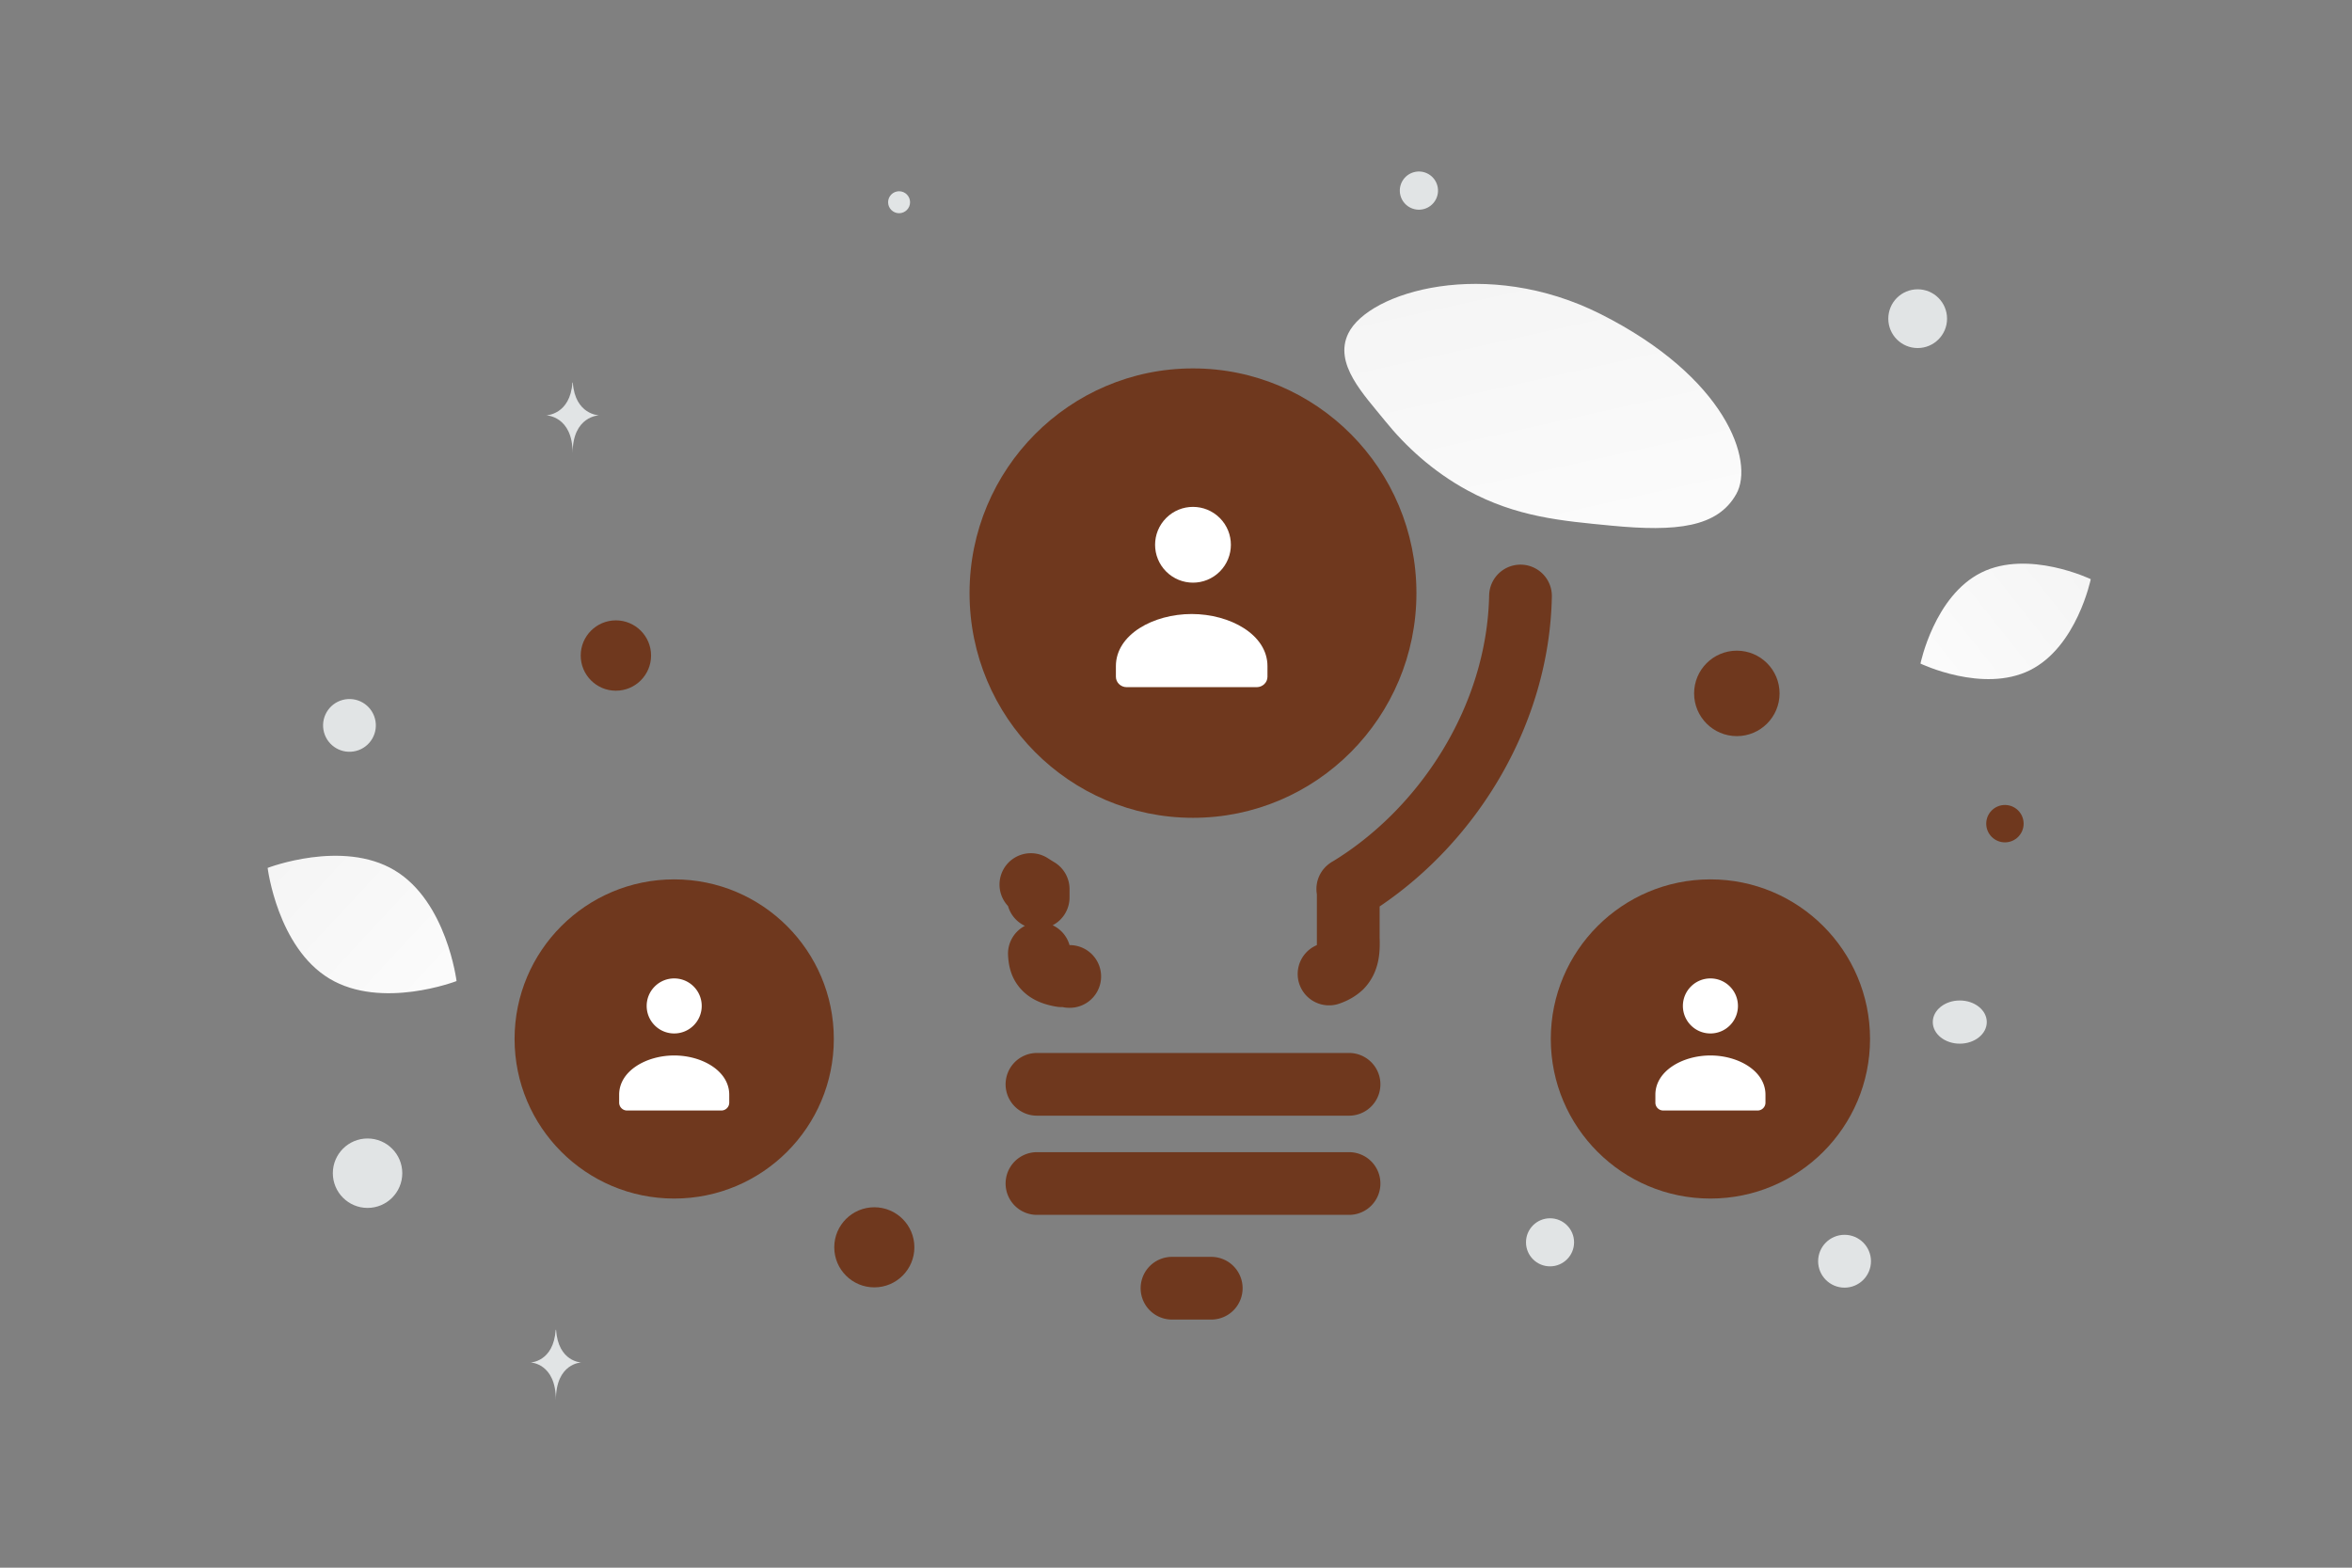 <svg width="900" height="600" viewBox="0 0 900 600" fill="none" xmlns="http://www.w3.org/2000/svg"><rect x="0" y="0" width="900" height="600" fill="#808080" stroke="none"/><path fill="transparent" d="M0 0h900v600H0z"/><path d="M664.402 189.063c-7.16 12.777-22.839 14.533-47.96 12.105-18.892-1.83-36.12-3.245-55.013-13.546-13.224-7.205-23.692-16.953-31.332-26.421-8.28-10.256-19.836-21.962-14.171-33.591 7.785-15.975 52.806-29.43 96.523-7.427 48.023 24.177 58.956 56.392 51.953 68.88z" fill="url(#a)"/><path d="M776.741 256.523c-17.988 8.923-41.863-2.551-41.863-2.551s5.306-25.935 23.304-34.845c17.988-8.923 41.852 2.537 41.852 2.537s-5.306 25.936-23.293 34.859z" fill="url(#b)"/><path d="M126.112 374.579c19.956 11.96 48.586.904 48.586.904s-3.743-30.444-23.711-42.391c-19.956-11.96-48.574-.917-48.574-.917s3.743 30.443 23.699 42.404z" fill="url(#c)"/><circle cx="664.607" cy="265.384" r="16.352" transform="rotate(180 664.607 265.384)" fill="#6f381e"/><circle cx="235.674" cy="250.893" r="13.461" transform="rotate(180 235.674 250.893)" fill="#6f381e"/><circle r="15.329" transform="matrix(-1 0 0 1 334.562 477.383)" fill="#6f381e"/><circle r="7.154" transform="matrix(-1 0 0 1 767.193 315.242)" fill="#6f381e"/><circle r="9.198" transform="matrix(-1 0 0 1 593.125 475.47)" fill="#E1E4E5"/><circle r="13.286" transform="matrix(-1 0 0 1 140.647 449.018)" fill="#E1E4E5"/><circle r="10.111" transform="matrix(-1 0 0 1 705.822 482.711)" fill="#E1E4E5"/><circle r="11.242" transform="matrix(-1 0 0 1 733.803 121.964)" fill="#E1E4E5"/><circle r="10.095" transform="scale(1 -1) rotate(-75 -114.048 -225.953)" fill="#E1E4E5"/><circle r="4.202" transform="matrix(-1 0 0 1 344.041 77.402)" fill="#E1E4E5"/><ellipse rx="10.33" ry="8.264" transform="matrix(-1 0 0 1 749.917 391.178)" fill="#E1E4E5"/><circle r="7.308" transform="scale(1 -1) rotate(-75 223.94 -390.268)" fill="#E1E4E5"/><path d="M219.042 146.427h.147c.872 12.347 10.054 12.537 10.054 12.537s-10.126.198-10.126 14.464c0-14.266-10.125-14.464-10.125-14.464s9.178-.19 10.05-12.537zm-6.404 362.533h.142c.836 12.31 9.652 12.5 9.652 12.5s-9.721.197-9.721 14.421c0-14.224-9.722-14.421-9.722-14.421s8.813-.19 9.649-12.5z" fill="#E1E4E5"/><path d="M397.262 340.293v3.185a11.992 11.992 0 0 0-2.798-4.932c.933.6 1.866 1.182 2.798 1.747zm118.642-.159c36.59-22.157 64.954-65.044 65.92-112.03-.853 44.308-25.898 85.487-60.605 108.868a11.998 11.998 0 0 0-5.296 9.952v11.93c0 .138.002.275.007.413.156 4.514-.114 8.082-2.681 10.807-1.096 1.027-2.587 1.997-4.687 2.703a12.002 12.002 0 0 0 7.342-11.06v-21.583zm-115.047 30.147a11.985 11.985 0 0 0 5.385 3.169c-.6-.098-1.18-.215-1.739-.354-2.366-.589-3.827-1.438-4.776-2.413-1.324-1.362-1.871-2.976-2.011-5.685a11.99 11.99 0 0 0 3.141 5.283zm8.405 3.436c.152 0 .075.003-.13-.001l.13.001zm106.642-33.608a.896.896 0 0 1-.169.126 2.64 2.64 0 0 0 .105-.062l.061-.037v-.001a.081.081 0 0 0 .003-.011v-.015zM396.794 415h119.42m-119.42 37.964h119.42m-67.747 40.073h15.019" stroke="#6f381e" stroke-width="24" stroke-linecap="round" stroke-linejoin="round"/><circle r="61.08" transform="matrix(-1 0 0 1 257.984 397.641)" fill="#6f381e"/><path fill-rule="evenodd" clip-rule="evenodd" d="M279.046 419.011v3.005a3.009 3.009 0 0 1-3.009 3.006h-36.106a3.009 3.009 0 0 1-3.009-3.006v-3.053c0-9.095 10.405-15.003 21.062-15.003 10.658 0 21.062 5.911 21.062 15.003m-13.616-41.406c4.113 4.113 4.113 10.78 0 14.893-4.112 4.113-10.78 4.113-14.893 0-4.112-4.113-4.112-10.78 0-14.893 4.113-4.113 10.781-4.113 14.893 0z" fill="#fff"/><ellipse rx="85.5" ry="86" transform="matrix(-1 0 0 1 456.5 227)" fill="#6f381e"/><path fill-rule="evenodd" clip-rule="evenodd" d="M485 255.009v3.996c0 2.205-1.856 3.995-4.143 3.995h-49.714c-2.287 0-4.143-1.79-4.143-3.995v-4.06c0-12.09 14.326-19.945 29-19.945s29 7.859 29 19.945m-18.247-56.698c5.663 5.663 5.663 14.843 0 20.506s-14.843 5.663-20.506 0-5.663-14.843 0-20.506 14.843-5.663 20.506 0z" fill="#fff"/><circle r="61.08" transform="matrix(-1 0 0 1 654.498 397.641)" fill="#6f381e"/><path fill-rule="evenodd" clip-rule="evenodd" d="M675.561 419.011v3.005a3.009 3.009 0 0 1-3.009 3.006h-36.107a3.008 3.008 0 0 1-3.008-3.006v-3.053c0-9.095 10.404-15.003 21.062-15.003 10.657 0 21.062 5.911 21.062 15.003m-13.616-41.406c4.113 4.113 4.113 10.78 0 14.893-4.112 4.113-10.78 4.113-14.893 0-4.113-4.113-4.113-10.78 0-14.893 4.113-4.113 10.781-4.113 14.893 0z" fill="#fff"/><defs><linearGradient id="a" x1="616.171" y1="271.872" x2="552.358" y2="-14.877" gradientUnits="userSpaceOnUse"><stop stop-color="#fff"/><stop offset="1" stop-color="#EEE"/></linearGradient><linearGradient id="b" x1="707.665" y1="284.356" x2="856.03" y2="166.999" gradientUnits="userSpaceOnUse"><stop stop-color="#fff"/><stop offset="1" stop-color="#EEE"/></linearGradient><linearGradient id="c" x1="203.336" y1="413.079" x2="42.764" y2="263.886" gradientUnits="userSpaceOnUse"><stop stop-color="#fff"/><stop offset="1" stop-color="#EEE"/></linearGradient></defs></svg>